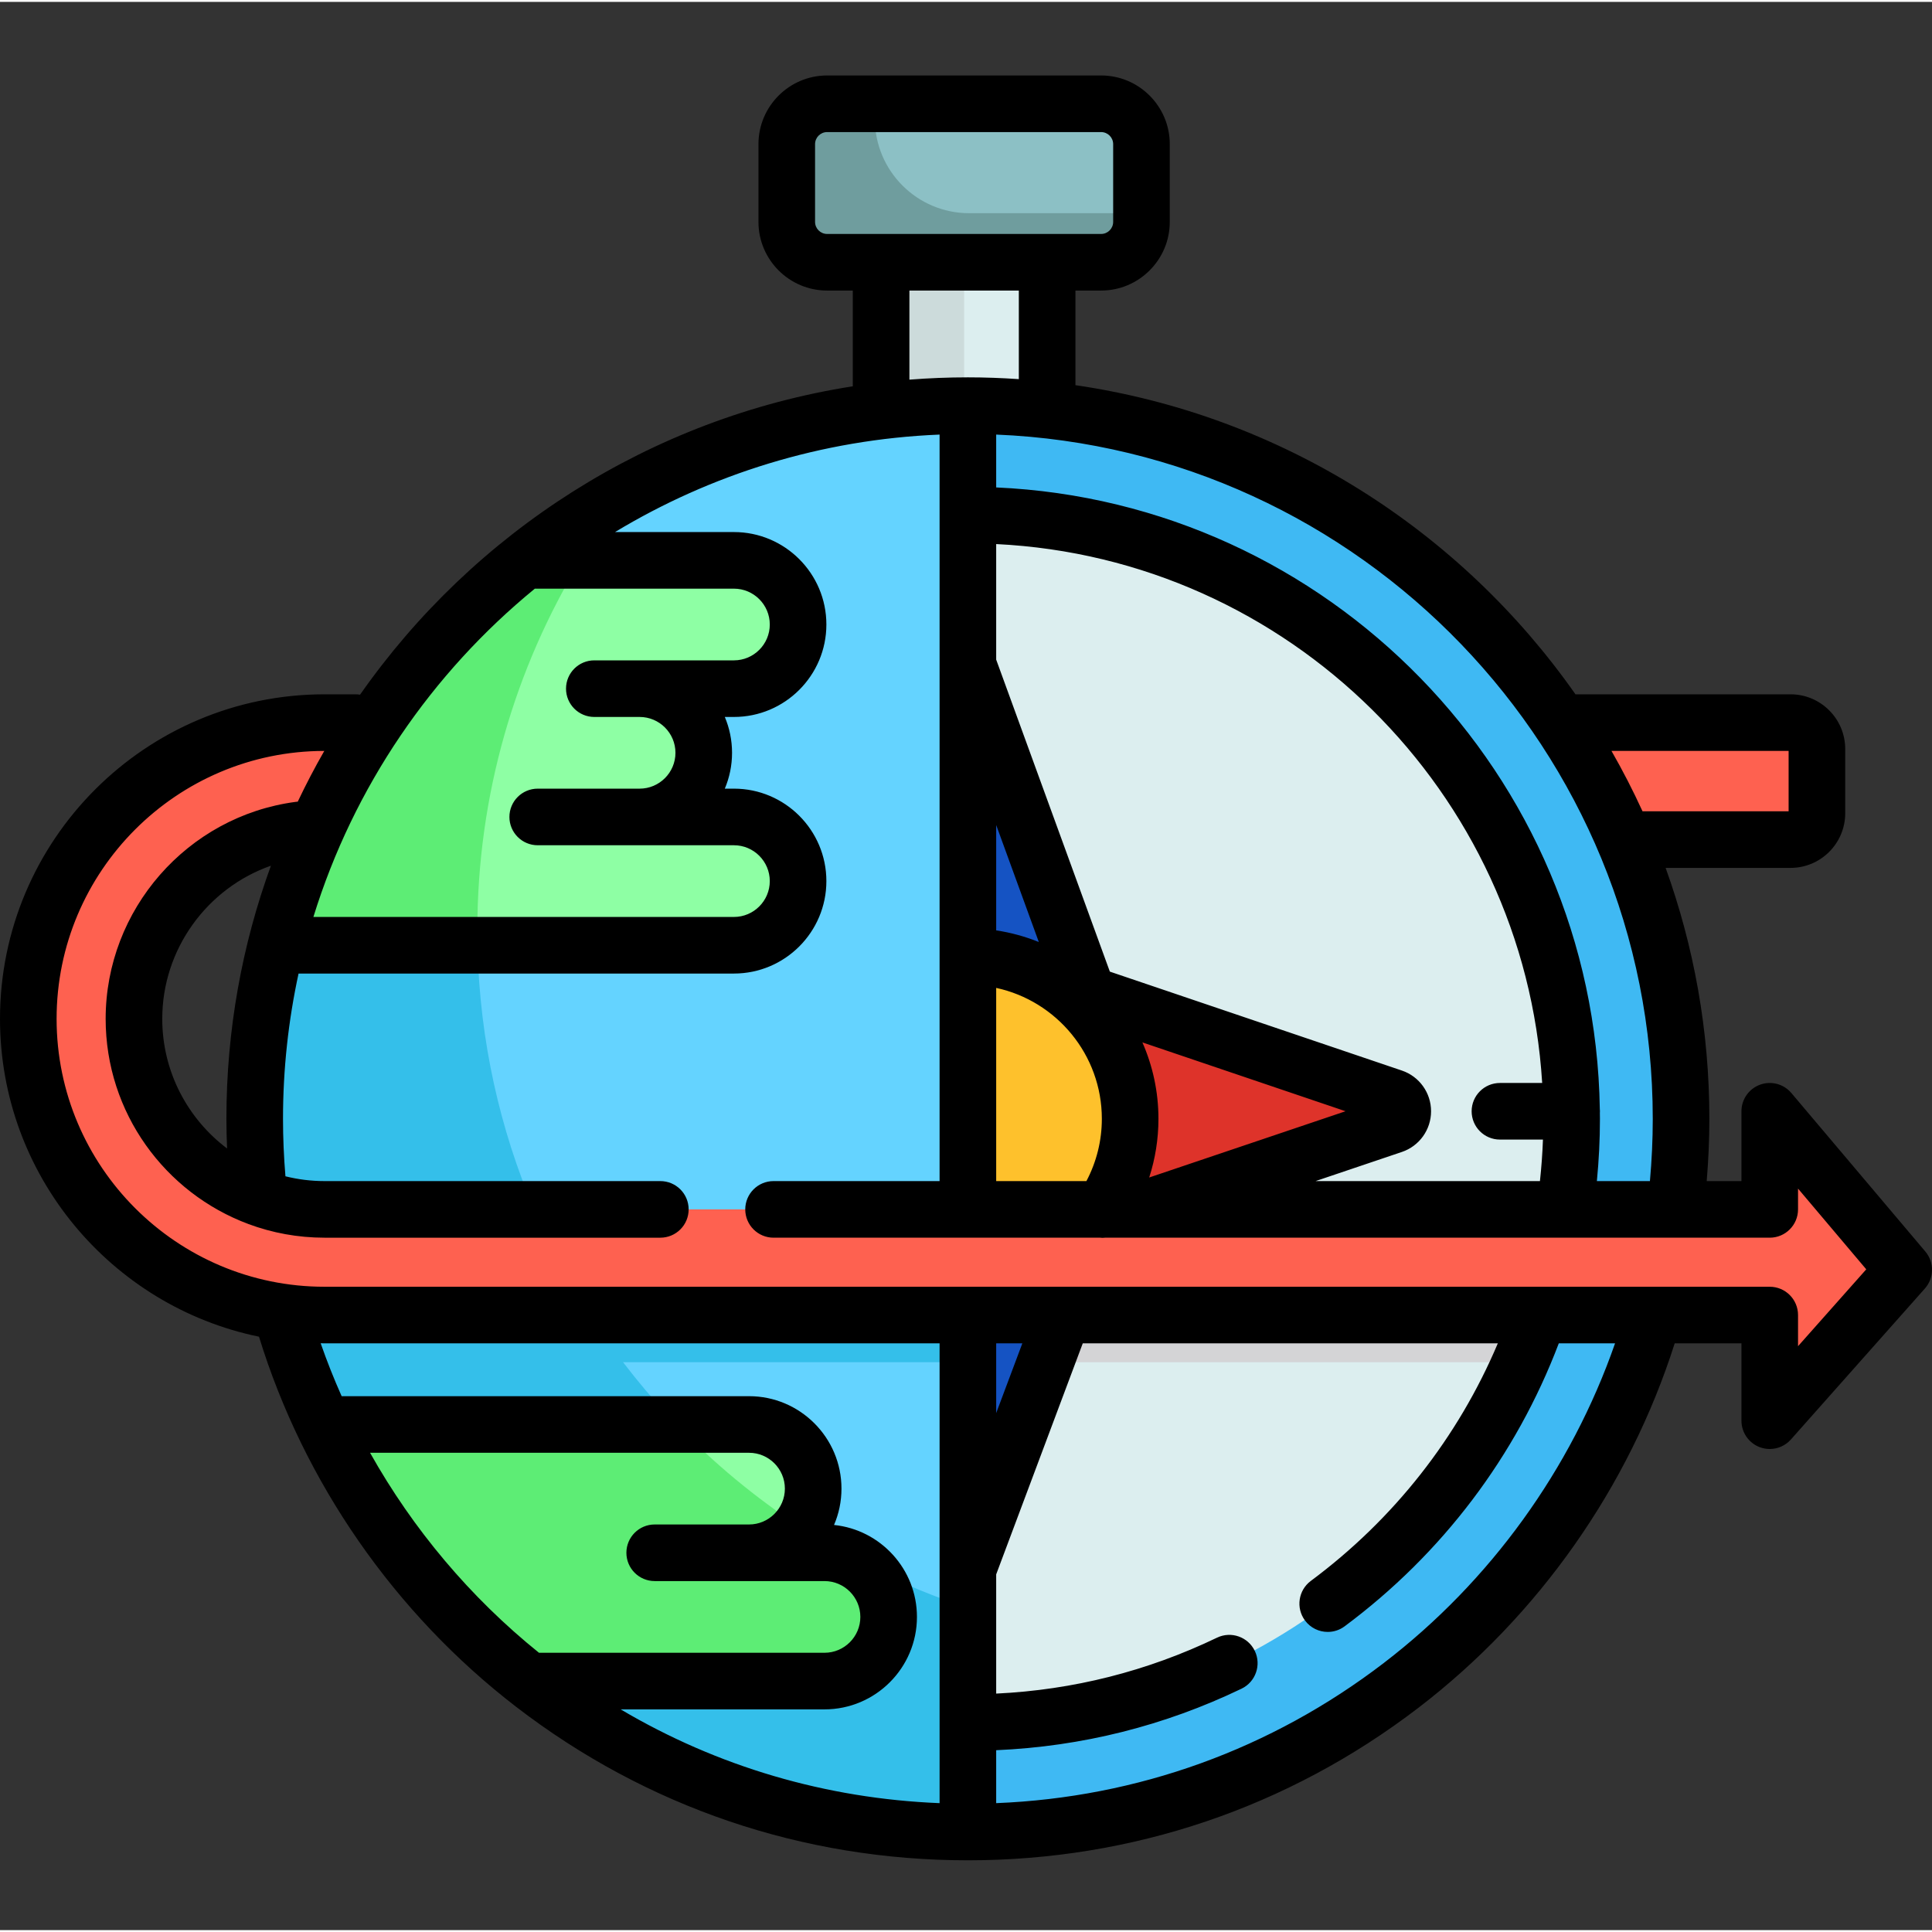 <svg height="511pt" viewBox="0 -19 512 511" width="511pt" xmlns="http://www.w3.org/2000/svg"><rect x="0" y="-19" width="512" height="511" fill="#333333" stroke="none"/><path d="m277.5 24.473v89.918c-6.898-1.77-13.898-2.664-21-2.664-7.789 0-15.461 1.078-23 3.191v-90.445zm0 0" fill="#dceeef"/><path d="m255.5 24.473h-22v90.445c7.219-2.023 14.555-3.086 22-3.176zm0 0" fill="#ccdbdb"/><path d="m481.5 178.98v17.039c0 3.852-3.129 6.98-6.98 6.98h-53.059c-4.641-10.898-10.281-21.27-16.789-31h69.848c3.852 0 6.98 3.129 6.98 6.98zm0 0" fill="#fe6150"/><path d="m83.859 172h49.957v27.98h-49.957zm0 0" fill="#8effa4"/><path d="m299.5 91.691c-13.508-3.066-27.562-4.691-42-4.691-104.383 0-189 84.617-189 189s84.617 189 189 189c14.438 0 28.492-1.625 42-4.691zm0 0" fill="#64d3ff"/><path d="m247.5 341.5h52v-28h-222.5c-1.625 0-3.23-.082-4.816-.234 1.938 9.703 4.617 19.133 7.98 28.234zm0 0" fill="#34bfea"/><path d="m126.5 227c0-44.176 15.16-84.809 40.555-116.988-58.719 32.062-98.555 94.371-98.555 165.988 0 104.383 84.617 189 189 189 14.438 0 28.492-1.625 42-4.691v-44.988c-96.891-8.125-173-89.328-173-188.32zm0 0" fill="#34bfea"/><path d="m218.5 392h-20c9.391 0 17-7.609 17-17 0-4.699-1.898-8.941-4.98-12.02-3.078-3.082-7.32-4.98-12.02-4.98h-111.332c12.922 26.793 31.988 50.059 55.355 68h75.977c9.391 0 17-7.609 17-17 0-4.699-1.898-8.941-4.98-12.02-3.078-3.082-7.32-4.98-12.02-4.98zm0 0" fill="#8effa4"/><path d="m212.078 385.199c-11.938-7.824-22.941-16.953-32.797-27.199h-92.113c12.922 26.793 31.988 50.059 55.355 68h75.977c9.391 0 17-7.609 17-17 0-4.699-1.898-8.941-4.98-12.02-3.078-3.082-7.32-4.98-12.02-4.98h-20c5.559 0 10.477-2.68 13.578-6.801zm0 0" fill="#5ded75"/><path d="m73.906 231h120.594c9.391 0 17-7.609 17-17 0-4.699-1.898-8.941-4.98-12.02-3.078-3.082-7.32-4.98-12.02-4.98h-25c9.391 0 17-7.609 17-17 0-4.699-1.898-8.941-4.98-12.02-3.078-3.082-7.32-4.98-12.02-4.98h25c9.391 0 17-7.609 17-17 0-4.699-1.898-8.941-4.98-12.02-3.078-3.082-7.32-4.98-12.02-4.98h-55.781c-31.645 25.598-54.848 61.199-64.812 102zm0 0" fill="#8effa4"/><path d="m138.703 129c-31.637 25.598-54.844 61.203-64.809 102h52.652c-.027-1.332-.047-2.664-.047-4 0-35.883 10-69.426 27.363-98zm0 0" fill="#5ded75"/><path d="m446.5 276c0-104.383-84.617-189-189-189v378c104.383 0 189-84.617 189-189zm0 0" fill="#3fb9f3"/><path d="m416.5 277c0 8.16-.609 16.168-1.789 24l-6.859 28c-21.582 62.84-81.191 108-151.352 108v-320c88.371 0 160 71.629 160 160zm0 0" fill="#dceeef"/><path d="m411.648 313.5h-155.148v28h146.449c1.801-4.082 3.441-8.25 4.902-12.5zm0 0" fill="#d4d4d6"/><path d="m256.5 323.539v68.754c0 .824 1.141 1.035 1.43.266 3.969-10.59 15.391-41.082 23.82-63.559v-3.773zm0 0" fill="#1553c3"/><path d="m469 275 35.5 42-35.5 40v-28h-383c-21.68 0-41.301-8.789-55.512-22.988-14.199-14.211-22.988-33.832-22.988-55.512 0-43.352 35.148-78.5 78.5-78.5h13.328c-5.906 8.828-11.098 18.18-15.469 27.98l-4.59.469c-24.668 3.289-43.77 24.48-43.77 50.051 0 21.762 13.828 40.352 33.16 47.43 5.41 1.988 11.25 3.07 17.34 3.07h383zm0 0" fill="#fe6150"/><path d="m369.109 271.309-80.801-27.367-7.402 5.043 7.402 50.742 3.883 1.273h10.777l66.133-22.32c3.527-1.191 3.527-6.18.008-7.371zm0 0" fill="#de332a"/><path d="m256.5 160.996v92.145l31.809 17.609v-26.809c-6.914-18.949-24.996-68.602-30.316-83.211-.293-.812-1.492-.598-1.492.266zm0 0" fill="#1553c3"/><path d="m280.449 241.281c4.07 2.738 7.652 6.148 10.582 10.078v.012c5.32 7.16 8.469 16.02 8.469 25.629 0 8.891-2.699 17.148-7.309 24h-35.691v-67c8.871 0 17.109 2.68 23.949 7.281zm0 0" fill="#fec12c"/><path d="m302.5 18.699v20.602c0 5.91-4.789 10.699-10.699 10.699h-72.602c-5.91 0-10.699-4.789-10.699-10.699v-20.602c0-5.91 4.789-10.699 10.699-10.699h72.602c5.91 0 10.699 4.789 10.699 10.699zm0 0" fill="#8cc0c5"/><path d="m300.848 37h-44c-13.805 0-25-11.191-25-25v-4h-12.648c-5.91 0-10.699 4.789-10.699 10.699v20.602c0 5.906 4.789 10.699 10.699 10.699h72.602c5.91 0 10.699-4.793 10.699-10.699v-2.301zm0 0" fill="#6f9d9e"/><path d="m510.227 312.16-35.5-42c-2.031-2.406-5.344-3.285-8.305-2.203-2.957 1.082-4.922 3.895-4.922 7.043v18.5h-9.207c.453-5.484.707-11.004.707-16.5 0-23.332-4.098-45.723-11.594-66.5h33.113c7.984 0 14.48-6.496 14.48-14.48v-17.039c0-7.984-6.496-14.48-14.48-14.48h-57.004c-30.395-43.367-77.832-73.945-132.516-81.926v-25.074h6.805c10.031 0 18.195-8.164 18.195-18.195v-20.609c0-10.031-8.164-18.195-18.195-18.195h-72.609c-10.031 0-18.195 8.164-18.195 18.195v20.609c0 10.031 8.164 18.195 18.195 18.195h6.805v25.371c-53.879 8.43-100.562 38.836-130.582 81.727-.379-.059-.762-.098-1.156-.098h-8.262c-47.422 0-86 38.578-86 86 0 41.473 29.512 76.184 68.637 84.238 11.883 38.625 35.949 73.324 68.168 98.105 34.574 26.598 75.965 40.656 119.695 40.656 43.57 0 84.84-13.965 119.348-40.383 31.891-24.418 55.859-58.562 67.965-96.617h17.688v20.5c0 3.113 1.926 5.906 4.836 7.012.867.328 1.77.488 2.66.488 2.105 0 4.16-.887 5.613-2.523l35.5-40c2.477-2.789 2.527-6.969.117-9.816zm-36.227-132.66v16h-38.715c-2.504-5.473-5.25-10.812-8.227-16zm-36 97.5c0 5.496-.262 11.02-.754 16.5h-14.059c.535-5.48.812-11.004.812-16.5 0-.535-.016-1.066-.02-1.598.008-.133.02-.266.02-.402 0-.227-.016-.449-.035-.672-1.395-88.629-71.957-160.754-159.965-164.652v-14.008c96.613 3.945 174 83.766 174 181.332zm-89.355 16.5 22.855-7.715c4.633-1.562 7.746-5.898 7.746-10.785.004-4.891-3.102-9.227-7.734-10.793l-77.391-26.219c-6.895-18.914-21.293-58.43-30.121-82.68v-30.625c77.465 3.77 139.926 65.613 144.695 142.816h-11.195c-4.145 0-7.5 3.359-7.5 7.5s3.355 7.5 7.5 7.5h11.398c-.133 3.676-.402 7.348-.797 11zm-84.645 0v-51.195c15.984 3.453 28 17.695 28 34.695 0 5.809-1.418 11.434-4.086 16.5zm0-66.441v-27.918c3.852 10.574 7.871 21.613 11.297 31-3.586-1.441-7.363-2.492-11.297-3.082zm38.746 29.688 53.84 18.242-52.035 17.562c1.609-4.984 2.449-10.215 2.449-15.551 0-7.199-1.523-14.047-4.254-20.254zm-86.746-217.441v-20.609c0-1.762 1.434-3.195 3.195-3.195h72.609c1.762 0 3.195 1.434 3.195 3.195v20.609c0 1.762-1.434 3.195-3.195 3.195h-72.609c-1.762 0-3.195-1.434-3.195-3.195zm25 18.195h29v23.473c-4.461-.305-8.961-.473-13.5-.473-5.215 0-10.387.207-15.5.609zm-99.266 79h52.766c5.238 0 9.5 4.262 9.5 9.5s-4.262 9.5-9.5 9.5h-37c-4.145 0-7.5 3.359-7.5 7.5s3.355 7.5 7.5 7.5h12c5.238 0 9.5 4.262 9.5 9.5s-4.262 9.5-9.5 9.5h-27c-4.145 0-7.5 3.359-7.5 7.5s3.355 7.5 7.5 7.5h52c5.238 0 9.5 4.262 9.5 9.5s-4.262 9.5-9.5 9.5h-111.449c10.664-34.508 31.371-64.648 58.684-87zm129.195 200-6.93 18.484v-18.484zm-21.93 79.5v42.352c-30.121-1.207-58.879-9.691-84.52-24.852h54.02c13.512 0 24.5-10.992 24.5-24.5 0-12.656-9.645-23.102-21.973-24.371 1.27-2.957 1.973-6.211 1.973-9.629 0-13.508-10.988-24.5-24.5-24.5h-107.961c-2.047-4.594-3.902-9.273-5.559-14.027.34.004.68.027 1.02.027h163zm-150.93-50.5h100.43c5.238 0 9.5 4.262 9.5 9.5s-4.262 9.5-9.5 9.5h-25c-4.145 0-7.5 3.359-7.5 7.5s3.355 7.5 7.5 7.5h45c5.238 0 9.5 4.262 9.5 9.5s-4.262 9.5-9.5 9.5h-75.664c-18.188-14.645-33.406-32.754-44.766-53zm268.656 55.703c-29.879 22.879-65.254 35.645-102.727 37.148v-14.031c22.699-.984 44.543-6.449 65.027-16.305 3.73-1.797 5.301-6.277 3.508-10.012-1.797-3.73-6.277-5.301-10.012-3.504-18.441 8.871-38.094 13.848-58.523 14.82v-31.594l22.945-61.227h109.996c-10.566 24.969-27.535 46.59-49.555 62.957-3.324 2.473-4.016 7.172-1.543 10.496 1.473 1.98 3.73 3.023 6.023 3.023 1.555 0 3.125-.48 4.469-1.48 25.879-19.242 45.41-45.094 56.762-74.996h14.91c-11.598 33.32-33.09 63.121-61.281 84.703zm109.773-83.953v-8.25c0-4.141-3.355-7.5-7.5-7.5h-383c-39.148 0-71-31.852-71-71 0-39.129 31.82-70.965 70.941-71-2.512 4.379-4.852 8.863-7.031 13.445l-.395.039c-.078.008-.156.016-.234.027-28.668 3.832-50.281 28.547-50.281 57.488 0 24.891 15.762 46.164 37.828 54.375.004.004.008.004.012.008 6.281 2.336 13.074 3.617 20.16 3.617h89c4.145 0 7.5-3.359 7.5-7.5s-3.355-7.5-7.5-7.5h-89c-3.57 0-7.035-.445-10.355-1.27-.426-5.098-.645-10.203-.645-15.23 0-13.207 1.43-26.086 4.121-38.5h115.379c13.512 0 24.5-10.992 24.5-24.5s-10.988-24.5-24.5-24.5h-2.418c1.234-2.922 1.918-6.133 1.918-9.5s-.684-6.578-1.918-9.5h2.418c13.512 0 24.5-10.992 24.5-24.5s-10.988-24.5-24.5-24.5h-31.512c25.316-15.281 54.652-24.551 86.012-25.832v197.832h-44c-4.145 0-7.5 3.359-7.5 7.5s3.355 7.5 7.5 7.5h86.562c.195.016.391.043.586.043.238 0 .473-.02.711-.043h10.09.023.023 111.707.016.02 29.246.016.02 24.98c4.145 0 7.5-3.359 7.5-7.5v-5.508l18.078 21.391zm-404.703-127.332c-7.629 20.941-11.797 43.535-11.797 67.082 0 2.605.07 5.23.18 7.859-10.426-7.855-17.18-20.332-17.18-34.359 0-18.492 11.906-34.652 28.797-40.582zm0 0"/></svg>